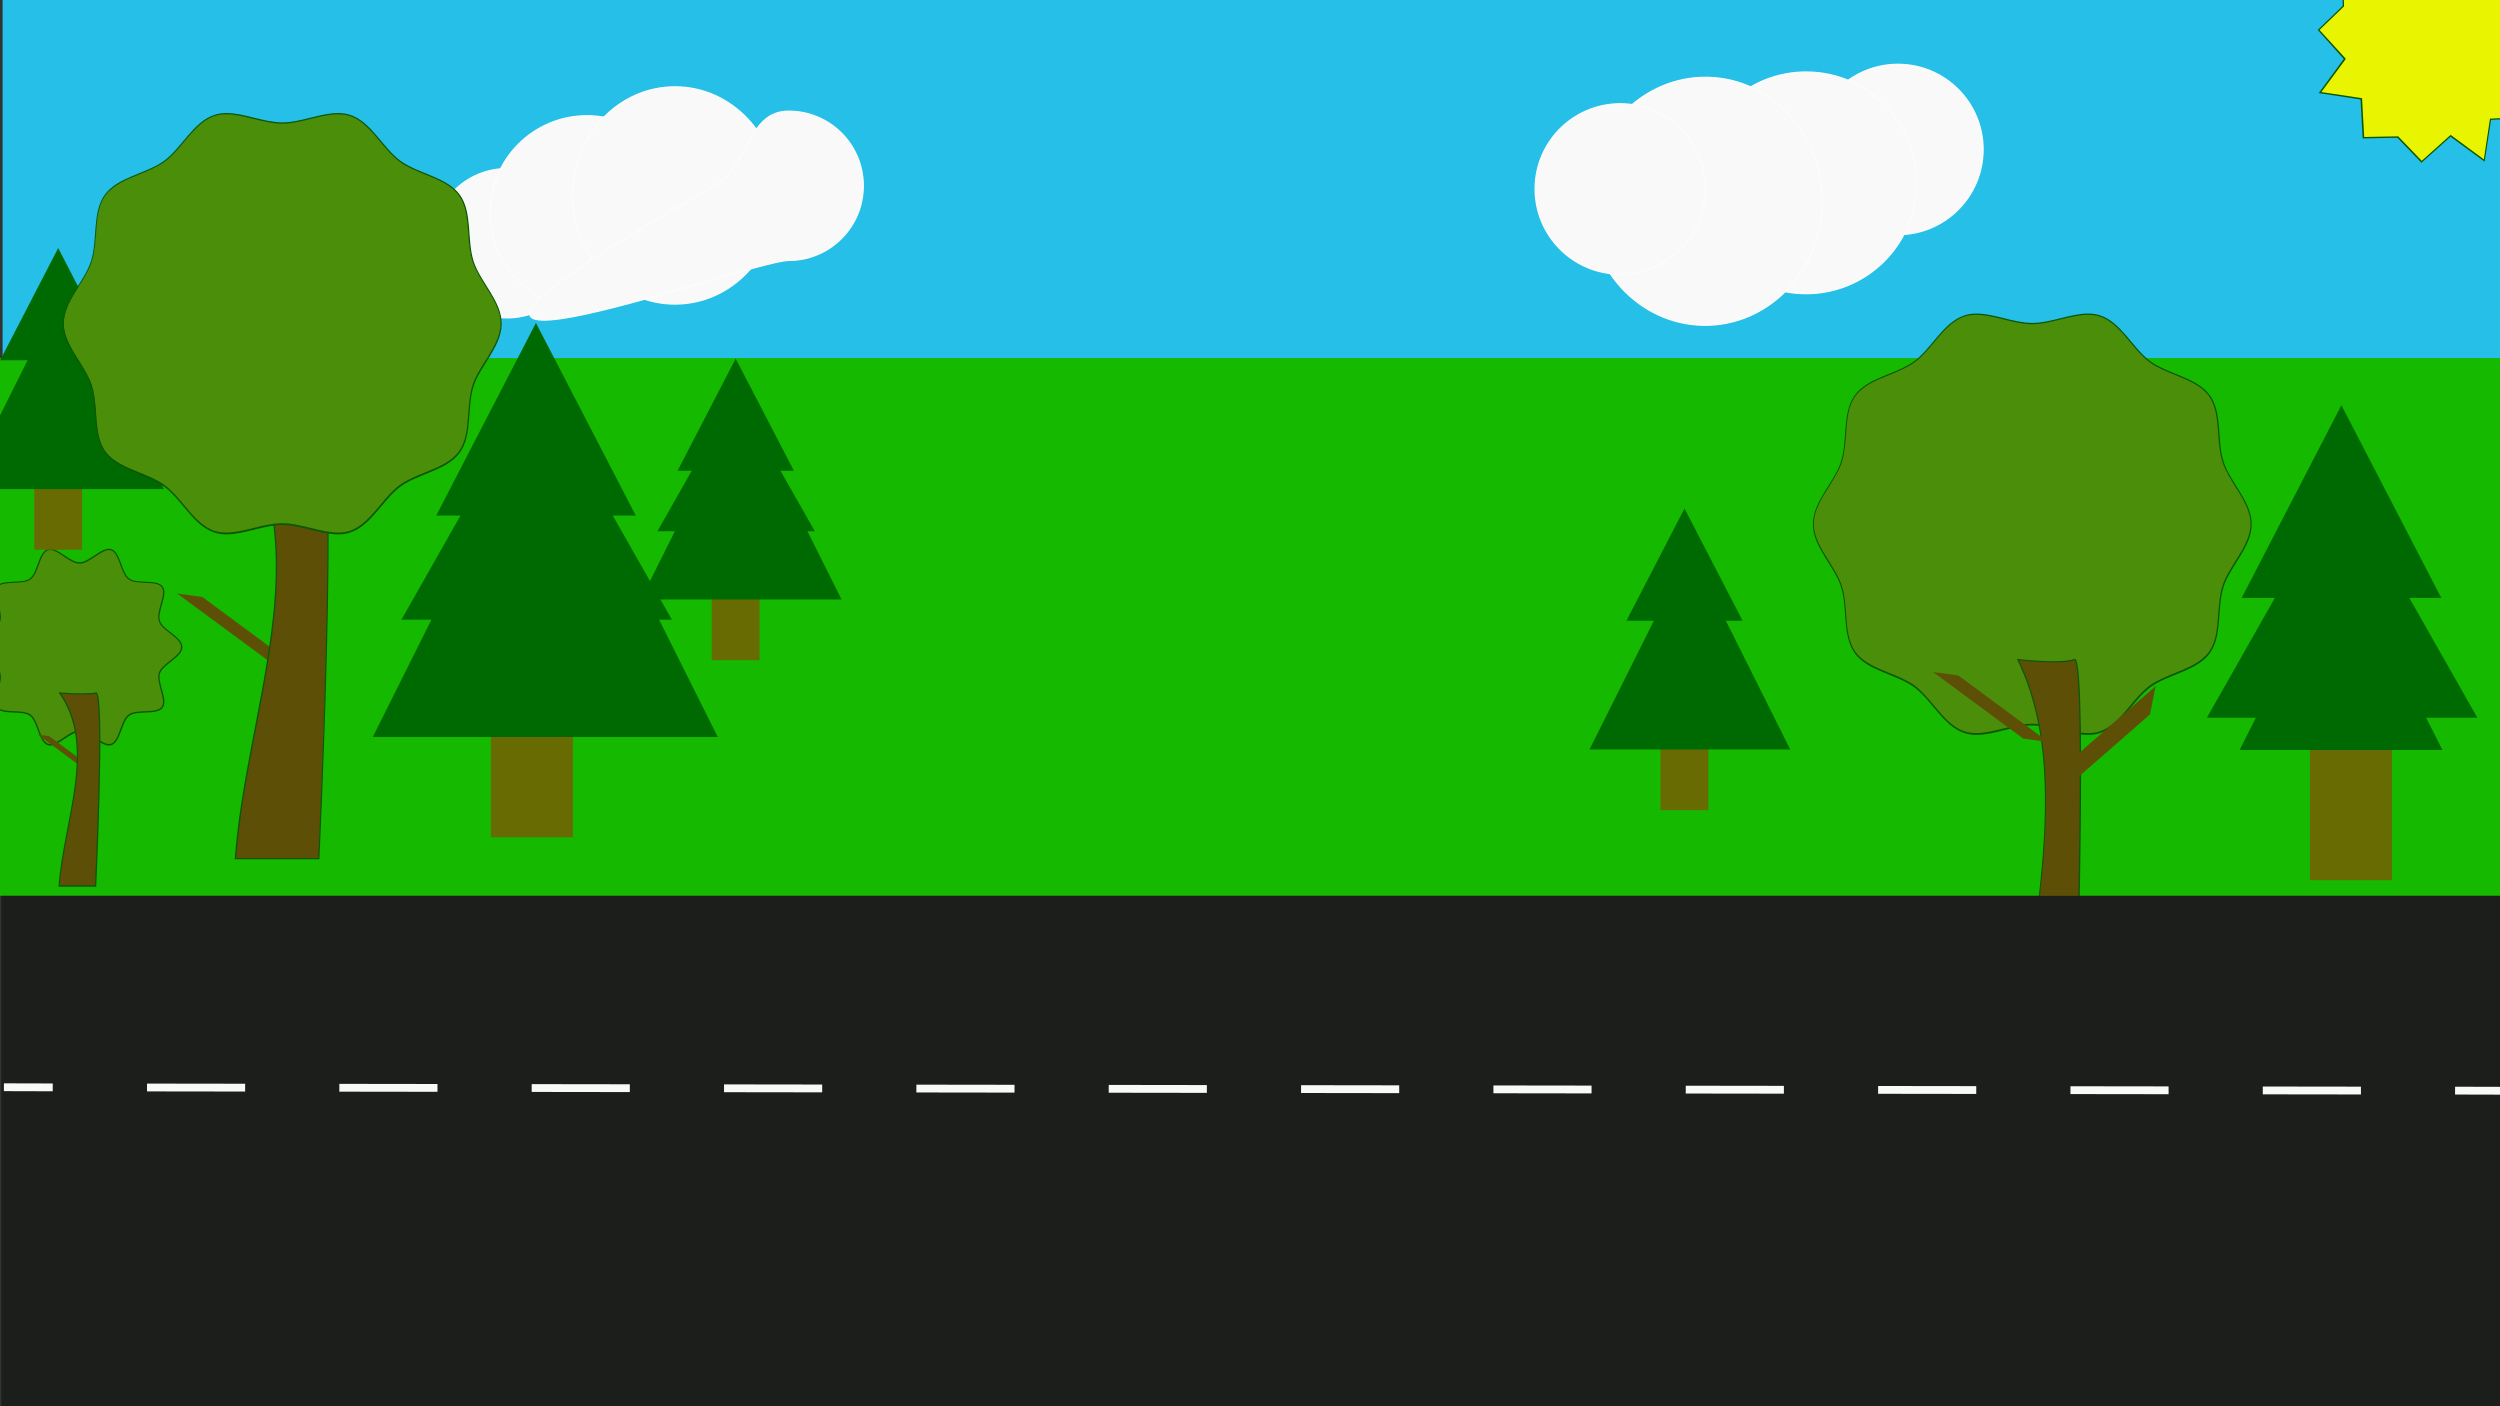 <?xml version="1.0" encoding="utf-8"?>
<!-- Generator: Adobe Illustrator 23.0.6, SVG Export Plug-In . SVG Version: 6.00 Build 0)  -->
<svg version="1.1" xmlns="http://www.w3.org/2000/svg" xmlns:xlink="http://www.w3.org/1999/xlink" x="0px" y="0px"
	 viewBox="0 0 1920 1080" style="enable-background:new 0 0 1920 1080;" xml:space="preserve">
<rect x="0" y="0" width="1920" height="1080" fill="#333333" stroke="none"/>
<style type="text/css">
	.st0{fill:#25BFE8;}
	.st1{fill:#F9F9F9;stroke:#FCFCFC;stroke-miterlimit:10;}
	.st2{fill:#14B900;}
	.st3{fill:#5E4F06;}
	.st4{fill:#006A02;}
	.st5{fill:#0C5604;}
	.st6{fill:#686A02;}
	.st7{fill:#4A8E09;}
	.st8{fill:#E9F400;}
	.st9{fill:#1B1E1B;}
	.st10{fill:none;stroke:#F9F9F9;stroke-width:6;stroke-miterlimit:10;}
	.st11{fill:none;stroke:#F9F9F9;stroke-width:6;stroke-miterlimit:10;stroke-dasharray:75.368,72.353;}
</style>
<g id="taivas">
	<rect x="2" y="-2" class="st0" width="1921" height="278"/>
	<g id="pilvi">
		<circle class="st1" cx="1457.6" cy="114.8" r="65.4"/>
		
			<ellipse transform="matrix(1.332222e-02 -1 1 1.332222e-02 1228.011 1525.649)" class="st1" cx="1387.1" cy="140.6" rx="85.1" ry="84.9"/>
		
			<ellipse transform="matrix(1.332222e-02 -1 1 1.332222e-02 1137.513 1462.23)" class="st1" cx="1309.7" cy="154.7" rx="95.2" ry="89.8"/>
		<circle class="st1" cx="1244.4" cy="145.1" r="65.4"/>
	</g>
	<g id="pilvi_1_">
		<circle class="st1" cx="389.4" cy="186.8" r="57.3"/>
		<ellipse class="st1" cx="450.8" cy="163.4" rx="74.4" ry="74.5"/>
		<ellipse class="st1" cx="518.4" cy="150.1" rx="78.7" ry="83.4"/>
		<path class="st1" d="M663,142.7c0,31.6-25.6,57.3-57.3,57.3s-392.2,134.5-57.3-57.3c27.5-15.7,25.6-57.3,57.3-57.3
			S663,111.1,663,142.7z"/>
	</g>
</g>
<g id="puu">
	<rect y="275" class="st2" width="1920" height="413"/>
	<g>
		<polygon class="st3" points="224.6,509.6 205.2,506.8 136,455.8 155.4,458.5 		"/>
	</g>
	<polygon class="st4" points="412.1,292.9 308.3,475.9 516,475.9 	"/>
	<g>
		<path class="st5" d="M-9.6,1049.6c-1.9-0.2-2.7,1.3-0.8,1.6c0.4,0.1,0.9,0.1,1.3,0.2v-1.7C-9.2,1049.7-9.4,1049.7-9.6,1049.6z"/>
		<path class="st5" d="M1912,1051.3c-0.3,0-0.7,0-1,0v1.6c0.3,0,0.7,0,1,0C1913.9,1052.9,1913.9,1051.3,1912,1051.3z"/>
		<path class="st5" d="M959.9,1015"/>
		<path class="st5" d="M1529.8,1048.5"/>
		<path class="st5" d="M1480.7,1048.6"/>
	</g>
	<path class="st0" d="M513,183"/>
	<polygon class="st4" points="1798.2,311.2 1721.6,459.2 1874.9,459.2 	"/>
	<polygon class="st4" points="1798.7,368.2 1694.9,551.2 1902.6,551.2 	"/>
	<rect x="1774" y="516" class="st6" width="63" height="160"/>
	<polyline class="st4" points="1797.9,422 1720,576 1875.8,576 1797.9,422 	"/>
	<g>
		<path class="st7" d="M1603.6,563.6c-6.7,0-13.9-1.8-20.9-3.5c-7.3-1.8-14.7-3.6-21.9-3.6s-14.7,1.9-21.9,3.6
			c-7,1.7-14.2,3.5-20.9,3.5c-3.4,0-6.3-0.4-9.1-1.3c-9.6-3.1-16.8-11.7-23.7-19.9c-4.6-5.6-9.4-11.3-14.9-15.3
			c-5.6-4.1-12.6-6.9-19.4-9.6c-9.9-4-20.2-8.2-26-16.2c-5.8-8-6.6-18.9-7.3-29.6c-0.5-7.3-1.1-14.9-3.2-21.6
			c-2-6.3-6-12.6-9.8-18.6c-5.8-9.2-11.7-18.7-11.7-29s6-19.8,11.7-29c3.8-6,7.7-12.3,9.8-18.6c2.2-6.7,2.7-14.2,3.2-21.6
			c0.8-10.6,1.6-21.6,7.3-29.6c5.9-8.1,16.1-12.2,26-16.2c6.8-2.7,13.8-5.6,19.4-9.6c5.5-4,10.3-9.7,14.9-15.3
			c6.9-8.3,14-16.8,23.7-19.9c2.8-0.9,5.7-1.3,9.1-1.3c6.7,0,13.9,1.8,20.9,3.5c7.3,1.8,14.7,3.6,21.9,3.6c7.2,0,14.7-1.9,21.9-3.6
			c7-1.7,14.2-3.5,20.9-3.5c3.4,0,6.3,0.4,9.1,1.3c9.6,3.1,16.8,11.7,23.7,19.9c4.6,5.5,9.4,11.3,14.9,15.3
			c5.6,4.1,12.6,6.9,19.4,9.6c9.9,4,20.2,8.2,26,16.2c5.8,8,6.6,18.9,7.3,29.6c0.5,7.3,1.1,14.9,3.2,21.6c2,6.3,6,12.6,9.8,18.6
			c5.8,9.2,11.7,18.7,11.7,29c0,10.3-6,19.8-11.7,29c-3.8,6-7.7,12.3-9.8,18.6c-2.2,6.7-2.7,14.2-3.2,21.6
			c-0.8,10.6-1.6,21.6-7.3,29.6c-5.9,8.1-16.1,12.2-26,16.2c-6.8,2.7-13.8,5.6-19.4,9.6c-5.5,4-10.3,9.7-14.9,15.3
			c-6.9,8.3-14,16.8-23.7,19.9C1609.9,563.2,1607,563.6,1603.6,563.6z"/>
		<path class="st5" d="M1603.6,240.8v1h0c3.3,0,6.2,0.4,9,1.3c9.5,3.1,16.6,11.6,23.4,19.8c4.7,5.6,9.5,11.3,15,15.4
			c5.6,4.1,12.7,6.9,19.5,9.7c9.9,4,20,8.1,25.8,16c5.7,7.8,6.5,18.3,7.3,29.3c0.5,7.4,1.1,15,3.3,21.7c2.1,6.4,6,12.6,9.8,18.7
			c5.7,9.1,11.7,18.5,11.7,28.7c0,10.2-5.9,19.6-11.7,28.7c-3.8,6.1-7.8,12.3-9.8,18.7c-2.2,6.7-2.7,14.3-3.3,21.7
			c-0.8,11-1.5,21.5-7.3,29.3c-5.8,7.9-16,12.1-25.8,16c-6.8,2.8-13.8,5.6-19.5,9.7c-5.5,4-10.4,9.8-15,15.4
			c-6.9,8.2-14,16.7-23.4,19.8c-2.7,0.9-5.6,1.3-9,1.3c-6.6,0-13.5-1.7-20.8-3.5c-7.3-1.8-14.8-3.7-22.1-3.7
			c-7.2,0-14.8,1.9-22.1,3.7c-7.3,1.8-14.2,3.5-20.8,3.5c-3.3,0-6.2-0.4-9-1.3c-9.5-3.1-16.6-11.6-23.4-19.8
			c-4.7-5.6-9.5-11.3-15-15.4c-5.6-4.1-12.7-6.9-19.5-9.7c-9.9-4-20-8.1-25.8-16c-5.7-7.8-6.5-18.3-7.3-29.3
			c-0.5-7.4-1.1-15-3.3-21.7c-2.1-6.4-6-12.6-9.8-18.7c-5.7-9.1-11.7-18.5-11.7-28.7c0-10.2,5.9-19.6,11.7-28.7
			c3.8-6.1,7.8-12.3,9.8-18.7c2.2-6.7,2.7-14.3,3.3-21.7c0.8-11,1.5-21.5,7.3-29.3c5.8-7.9,16-12.1,25.8-16
			c6.8-2.8,13.8-5.6,19.5-9.7c5.5-4,10.4-9.8,15-15.4c6.9-8.2,14-16.7,23.4-19.8c2.7-0.9,5.6-1.3,9-1.3c6.6,0,13.5,1.7,20.8,3.5
			c7.3,1.8,14.8,3.7,22.1,3.7c7.2,0,14.8-1.9,22.1-3.7c7.3-1.8,14.2-3.5,20.8-3.5L1603.6,240.8 M1603.6,240.8
			c-13.6,0-28.7,7.2-42.8,7.2c-14.1,0-29.2-7.2-42.8-7.2c-3.2,0-6.3,0.4-9.3,1.4c-16.3,5.3-25.2,25.4-38.7,35.3
			c-13.7,10-35.5,12.3-45.5,26c-9.9,13.6-5.4,35-10.7,51.3c-5.1,15.7-21.5,30.3-21.5,47.8c0,17.4,16.4,32,21.5,47.8
			c5.3,16.3,0.8,37.7,10.7,51.3c10,13.7,31.8,16,45.5,26c13.6,9.9,22.4,30,38.7,35.3c3,1,6.1,1.4,9.3,1.4c13.6,0,28.7-7.2,42.8-7.2
			c14.1,0,29.2,7.2,42.8,7.2c3.2,0,6.3-0.4,9.3-1.4c16.3-5.3,25.2-25.4,38.7-35.3c13.7-10,35.5-12.3,45.5-26
			c9.9-13.6,5.4-35,10.7-51.3c5.1-15.7,21.5-30.3,21.5-47.8c0-17.4-16.4-32-21.5-47.8c-5.3-16.3-0.8-37.7-10.7-51.3
			c-10-13.7-31.8-16-45.5-26c-13.6-9.9-22.4-30-38.7-35.3C1609.9,241.2,1606.8,240.8,1603.6,240.8L1603.6,240.8z"/>
	</g>
	<g>
		<path class="st3" d="M1549.4,839.5c1.6-32.6,6.1-66.9,10.5-100.1c10.8-82.2,22-167.2-10.2-232.8c3.5,0.4,16.1,1.7,27.3,1.7
			c0,0,0,0,0,0c7.7,0,13.3-0.6,16.6-1.8c0,0,0,0,0,0c0,0,0.1,0,0.1,0.1c7.6,7.9,2.8,220.9-0.8,332.9H1549.4z"/>
		<path class="st5" d="M1593.5,507c1,1.3,3,9.6,3.6,54.8c0.4,28,0.1,66.5-0.7,114.3c-1.3,76.7-3.7,153.4-4,162.8h-42.6
			c1.6-32.4,6.1-66.5,10.5-99.5c10.8-81.9,22-166.6-9.8-232.3c4.4,0.5,16,1.6,26.4,1.6C1584.6,508.8,1590.1,508.2,1593.5,507
			 M1593.6,506c-0.1,0-0.1,0-0.2,0c-3.7,1.3-9.8,1.8-16.4,1.8c-13.2,0-28.1-1.8-28.1-1.8c45.8,92.1,5.5,220.4,0,334h44.6
			C1593.4,840,1604.3,505.9,1593.6,506L1593.6,506z"/>
	</g>
	<g>
		<polygon class="st3" points="1573.2,569.9 1553.8,567.2 1484.6,516.1 1504,518.8 		"/>
	</g>
	<g>
		<path class="st3" d="M180.8,659.4c2.3-32.6,8.9-66.9,15.3-100.1c15.8-82.2,32.1-167.2-14.8-232.8c4.6,0.4,23.4,1.7,40,1.7
			c0,0,0,0,0,0c11.2,0,19.3-0.6,24.1-1.8c0.1,0,0.1,0,0.2,0c0.2,0,0.4,0.1,0.6,0.4c13.3,13.9-0.8,318.7-1.4,332.7H180.8z"/>
		<path class="st5" d="M245.6,325.9v1c0,0,0.2,0.1,0.3,0.2c3.1,3.3,7.8,29.9,4.3,171.5c-1.9,75.9-5.3,151.1-5.8,160.4h-63
			c2.4-32.4,8.9-66.5,15.3-99.5c15.7-82,32-166.7-14.3-232.4c6,0.4,23.4,1.6,39,1.6c11.3,0,19.4-0.6,24.2-1.8c0,0,0,0,0,0
			L245.6,325.9 M245.6,325.9c-0.1,0-0.2,0-0.3,0c-5.3,1.3-14.3,1.8-24,1.8c-19.3,0-41-1.8-41-1.8c66.8,92.1,8,220.4,0,334h65
			C245.3,659.9,261.1,325.9,245.6,325.9L245.6,325.9z"/>
	</g>
	<polygon class="st4" points="411.6,248 335,396 488.3,396 	"/>
	<rect x="377" y="483" class="st6" width="63" height="160"/>
	<polyline class="st4" points="418.7,301 286.3,566 551.2,566 418.7,301 	"/>
	<g>
		<path class="st7" d="M83.8,572.1c-3.2,0-7.1-2.6-10.8-5c-4-2.6-8.1-5.4-11.9-5.4s-7.9,2.7-11.9,5.4c-3.7,2.5-7.6,5-10.8,5
			c-0.6,0-1.1-0.1-1.7-0.3c-3.7-1.2-5.7-6.5-7.6-11.5c-1.6-4.4-3.3-8.9-6.1-11c-2.9-2.1-7.8-2.3-12.5-2.5
			c-5.4-0.2-10.9-0.4-13.2-3.6c-2.2-3.1-0.8-8.4,0.7-13.5c1.3-4.5,2.6-9.2,1.5-12.7c-1.1-3.3-4.6-6.1-8.4-9.1
			c-4.3-3.4-8.7-6.9-8.7-10.9s4.4-7.5,8.7-10.9c3.8-3,7.3-5.8,8.4-9.1c1.1-3.5-0.2-8.2-1.5-12.7c-1.4-5.1-2.9-10.4-0.7-13.5
			c2.3-3.1,7.8-3.4,13.2-3.6c4.7-0.2,9.5-0.4,12.5-2.5c2.9-2.1,4.5-6.6,6.1-11c1.9-5.1,3.8-10.3,7.6-11.5c0.5-0.2,1.1-0.3,1.7-0.3
			c3.2,0,7.1,2.6,10.8,5c4,2.6,8.1,5.4,11.9,5.4S69,429.6,73,427c3.7-2.5,7.6-5,10.8-5c0.6,0,1.1,0.1,1.7,0.3
			c3.7,1.2,5.7,6.5,7.6,11.5c1.6,4.4,3.3,8.9,6.1,11c2.9,2.1,7.8,2.3,12.5,2.5c5.4,0.2,10.9,0.4,13.2,3.6c2.2,3.1,0.8,8.4-0.7,13.5
			c-1.3,4.5-2.6,9.2-1.5,12.7c1.1,3.3,4.6,6.1,8.4,9.1c4.3,3.4,8.7,6.9,8.7,10.9s-4.4,7.5-8.7,10.9c-3.8,3-7.3,5.8-8.4,9.1
			c-1.1,3.5,0.2,8.2,1.5,12.7c1.4,5.1,2.9,10.4,0.7,13.5c-2.3,3.1-7.8,3.4-13.2,3.6c-4.7,0.2-9.5,0.4-12.4,2.5
			c-2.9,2.1-4.5,6.6-6.1,11c-1.9,5.1-3.8,10.3-7.6,11.5C85,572,84.4,572.1,83.8,572.1z"/>
		<path class="st5" d="M38.5,422.4c3.1,0,6.9,2.5,10.5,5c4,2.7,8.2,5.5,12.1,5.5c3.9,0,8.1-2.8,12.1-5.5c3.7-2.4,7.5-5,10.5-5
			c0.5,0,1,0.1,1.5,0.2c3.5,1.1,5.4,6.3,7.2,11.2c1.6,4.4,3.3,9,6.3,11.2c3,2.2,8,2.4,12.7,2.6c5.2,0.2,10.7,0.4,12.8,3.4
			c2.1,2.9,0.7,8.1-0.8,13.1c-1.3,4.6-2.6,9.4-1.4,13c1.1,3.5,4.7,6.3,8.6,9.3c4.2,3.3,8.5,6.7,8.5,10.5c0,3.8-4.3,7.2-8.5,10.5
			c-3.8,3-7.5,5.9-8.6,9.3c-1.2,3.6,0.2,8.4,1.4,13c1.4,5,2.9,10.2,0.8,13.1c-2.1,2.9-7.6,3.2-12.8,3.4c-4.8,0.2-9.7,0.4-12.7,2.6
			c-3,2.2-4.7,6.8-6.3,11.2c-1.8,5-3.7,10.1-7.2,11.2c-0.5,0.2-1,0.2-1.5,0.2c-3.1,0-6.9-2.5-10.5-5c-4-2.7-8.2-5.5-12.1-5.5
			c-3.9,0-8.1,2.8-12.1,5.5c-3.7,2.4-7.5,5-10.5,5c-0.5,0-1-0.1-1.5-0.2c-3.5-1.1-5.4-6.3-7.2-11.2c-1.6-4.4-3.3-9-6.3-11.2
			c-3-2.2-8-2.4-12.7-2.6c-5.2-0.2-10.7-0.4-12.8-3.4c-2.1-2.9-0.7-8.1,0.8-13.1c1.3-4.6,2.6-9.4,1.4-13c-1.1-3.5-4.7-6.3-8.6-9.3
			c-4.2-3.3-8.5-6.7-8.5-10.5c0-3.8,4.3-7.2,8.5-10.5c3.8-3,7.5-5.9,8.6-9.3c1.2-3.6-0.2-8.4-1.4-13c-1.4-5-2.9-10.2-0.8-13.1
			c2.1-2.9,7.6-3.2,12.8-3.4c4.8-0.2,9.7-0.4,12.7-2.6c3-2.2,4.7-6.8,6.3-11.2c1.8-5,3.7-10.1,7.2-11.2
			C37.5,422.5,38,422.4,38.5,422.4 M38.5,421.4c-0.6,0-1.2,0.1-1.8,0.3c-7.3,2.4-7.8,18.2-13.8,22.6c-6.1,4.5-21.3,0.1-25.7,6.2
			c-4.4,6.1,4.4,19.1,2.1,26.4c-2.3,7-17.2,12.4-17.2,20.1c0,7.8,14.9,13.1,17.2,20.1c2.4,7.3-6.5,20.3-2.1,26.4
			c4.5,6.1,19.6,1.7,25.7,6.2c6.1,4.4,6.6,20.2,13.8,22.6c0.6,0.2,1.2,0.3,1.8,0.3c6.8,0,15.5-10.4,22.6-10.4
			c7.1,0,15.8,10.4,22.6,10.4c0.6,0,1.2-0.1,1.8-0.3c7.3-2.4,7.8-18.2,13.8-22.6c6.1-4.5,21.3-0.1,25.7-6.2
			c4.4-6.1-4.4-19.1-2.1-26.4c2.3-7,17.2-12.4,17.2-20.1c0-7.8-14.9-13.1-17.2-20.1c-2.4-7.3,6.5-20.3,2.1-26.4
			c-4.5-6.1-19.6-1.7-25.7-6.2c-6.1-4.4-6.6-20.2-13.8-22.6c-0.6-0.2-1.2-0.3-1.8-0.3c-6.8,0-15.5,10.4-22.6,10.4
			C54,431.9,45.3,421.4,38.5,421.4L38.5,421.4z"/>
	</g>
	<g>
		<polygon class="st3" points="1585.2,606.3 1589.5,584.6 1655.5,527 1651.2,548.7 		"/>
	</g>
	<g>
		<polygon class="st3" points="68.7,588.3 60,587.1 29.1,564.2 37.8,565.4 		"/>
	</g>
	<g>
		<path class="st3" d="M45.4,680.4c1.1-14.4,4-29.7,6.8-44.4c7-36.6,14.3-74.4-6.3-103.8c2.8,0.2,10.4,0.7,17.3,0.7c0,0,0,0,0,0
			c5,0,8.7-0.3,10.8-0.8c0.9,0.2,3.7,6.3,2,74.8c-0.8,34.4-2.4,69.1-2.6,73.5H45.4z"/>
		<path class="st5" d="M73.9,532.7c0.5,0.8,1.8,4.9,2.1,24.9c0.2,12.6,0.1,29.7-0.5,50.9c-0.8,32.8-2.3,65.5-2.6,71.4h-27
			c1.1-14.3,4-29.3,6.8-43.8c7-36.3,14.2-73.9-5.8-103.3c3.4,0.2,10.1,0.6,16.3,0.6C68.1,533.5,71.7,533.2,73.9,532.7 M74,531.7
			c0,0-0.1,0-0.1,0c-2.4,0.6-6.4,0.8-10.7,0.8c-8.6,0-18.3-0.8-18.3-0.8c29.9,41.2,3.6,98.5,0,149.3h29
			C73.9,680.9,81,531.6,74,531.7L74,531.7z"/>
	</g>
	<g>
		<polygon class="st8" points="1841.4,105.3 1815,105.8 1813.3,75.9 1781.7,71.1 1800.6,45.3 1780.7,23 1799.7,4.7 1799.2,-21.7 
			1829.1,-23.4 1833.9,-55 1859.7,-36.1 1882,-56 1900.3,-36.9 1925,-38.8 1928.4,-7.6 1960,-2.8 1941.1,23 1961,45.3 1942,63.6 
			1942.5,90 1912.6,91.7 1907.8,123.3 1882,104.4 1859.7,124.3 		"/>
		<path class="st5" d="M1882-55.3l17.8,18.5l0.3,0.3l0.5,0l24-1.8l3.3,30.4l0.1,0.8l0.8,0.1l30.5,4.6l-18.3,24.8l-0.5,0.7l0.5,0.6
			l19.4,21.6l-18.5,17.8l-0.3,0.3l0,0.4l0.5,25.7l-29,1.6l-0.8,0l-0.1,0.8l-4.6,30.5l-24.8-18.3l-0.7-0.5l-0.6,0.5l-21.6,19.4
			l-17.8-18.5l-0.3-0.3l-0.4,0l-25.7,0.5l-1.6-29l0-0.8l-0.8-0.1l-30.5-4.6l18.3-24.8l0.5-0.7l-0.5-0.6L1781.4,23l18.5-17.8l0.3-0.3
			l0-0.4l-0.5-25.7l29-1.6l0.8,0l0.1-0.8l4.6-30.5l24.8,18.3l0.7,0.5l0.6-0.5L1882-55.3 M1882-56.7l-22.3,20l-26.2-19.2l-4.9,32.1
			l-29.9,1.6l0.5,26.7L1780,23l20,22.3l-19.2,26.2l32.1,4.9l1.6,29.9l26.7-0.5l18.5,19.2l22.3-20l26.2,19.2l4.9-32.1l29.9-1.6
			l-0.5-26.7l19.2-18.5l-20-22.3l19.2-26.2L1928.8-8l-3.4-31.3l-25,1.9L1882-56.7L1882-56.7z"/>
	</g>
	<rect id="tie" x="1" y="688" class="st9" width="1920" height="392"/>
	<g id="tiemerkintä">
		<g>
			<line class="st10" x1="3" y1="835" x2="40.5" y2="835.1"/>
			<line class="st11" x1="112.9" y1="835.2" x2="1849.3" y2="837.6"/>
			<line class="st10" x1="1885.5" y1="837.6" x2="1923" y2="837.7"/>
		</g>
	</g>
	<polygon class="st4" points="565.3,301.5 504.9,408 625.8,408 	"/>
	<polygon class="st4" points="565,275.4 520.4,361.5 609.7,361.5 	"/>
	<rect x="546.6" y="413.9" class="st6" width="36.7" height="93.1"/>
	<polyline class="st4" points="569.2,306.2 492.1,460.4 646.3,460.4 569.2,306.2 	"/>
	<polyline class="st4" points="1293.7,390.5 1249.1,476.7 1338.3,476.7 	"/>
	<rect x="1275.3" y="529.1" class="st6" width="36.7" height="93.1"/>
	<polyline class="st4" points="44.7,190.5 0.1,276.7 89.3,276.7 	"/>
	<rect x="26.3" y="329.1" class="st6" width="36.7" height="93.1"/>
	<polyline class="st4" points="-28.3,375.6 125.9,375.6 48.8,221.4 	"/>
	<polyline class="st4" points="1220.7,575.6 1374.9,575.6 1297.8,421.4 	"/>
	<g>
		<path class="st7" d="M259.6,409.6c-6.7,0-13.9-1.8-20.9-3.5c-7.3-1.8-14.7-3.6-21.9-3.6c-7.2,0-14.7,1.9-21.9,3.6
			c-7,1.7-14.2,3.5-20.9,3.5c-3.4,0-6.3-0.4-9.1-1.3c-9.6-3.1-16.8-11.7-23.7-19.9c-4.6-5.5-9.4-11.3-14.9-15.3
			c-5.6-4.1-12.6-6.9-19.4-9.6c-9.9-4-20.2-8.2-26-16.2c-5.8-8-6.6-18.9-7.3-29.6c-0.5-7.3-1.1-14.9-3.2-21.6
			c-2-6.3-6-12.6-9.8-18.6c-5.8-9.2-11.7-18.7-11.7-29c0-10.3,6-19.8,11.7-29c3.8-6,7.7-12.3,9.8-18.6c2.2-6.7,2.7-14.2,3.2-21.6
			c0.8-10.6,1.6-21.6,7.3-29.6c5.9-8.1,16.1-12.2,26-16.2c6.8-2.7,13.8-5.6,19.4-9.6c5.5-4,10.3-9.7,14.9-15.3
			c6.9-8.3,14-16.8,23.7-19.9c2.8-0.9,5.7-1.3,9.1-1.3c6.7,0,13.9,1.8,20.9,3.5c7.3,1.8,14.7,3.6,21.9,3.6c7.2,0,14.7-1.9,21.9-3.6
			c7-1.7,14.2-3.5,20.9-3.5c3.4,0,6.3,0.4,9.1,1.3c9.6,3.1,16.8,11.7,23.7,19.9c4.6,5.5,9.4,11.3,14.9,15.3
			c5.6,4.1,12.6,6.9,19.4,9.6c9.9,4,20.2,8.2,26,16.2c5.8,8,6.6,18.9,7.3,29.6c0.5,7.3,1.1,14.9,3.2,21.6c2,6.3,6,12.6,9.8,18.6
			c5.8,9.2,11.7,18.7,11.7,29c0,10.3-6,19.8-11.7,29c-3.8,6-7.7,12.3-9.8,18.6c-2.2,6.7-2.7,14.2-3.2,21.6
			c-0.8,10.6-1.6,21.6-7.3,29.6c-5.9,8.1-16.1,12.2-26,16.2c-6.8,2.7-13.8,5.6-19.4,9.6c-5.5,4-10.3,9.7-14.9,15.3
			c-6.9,8.3-14,16.8-23.7,19.9C265.9,409.2,263,409.6,259.6,409.6z"/>
		<path class="st5" d="M259.6,86.8v1h0c3.3,0,6.2,0.4,9,1.3c9.5,3.1,16.6,11.6,23.4,19.8c4.7,5.6,9.5,11.3,15,15.4
			c5.6,4.1,12.7,6.9,19.5,9.7c9.9,4,20,8.1,25.8,16c5.7,7.8,6.5,18.3,7.3,29.3c0.5,7.4,1.1,15,3.3,21.7c2.1,6.4,6,12.6,9.8,18.7
			c5.7,9.1,11.7,18.5,11.7,28.7c0,10.2-5.9,19.6-11.7,28.7c-3.8,6.1-7.8,12.3-9.8,18.7c-2.2,6.7-2.7,14.3-3.3,21.7
			c-0.8,11-1.5,21.5-7.3,29.3c-5.8,7.9-16,12.1-25.8,16c-6.8,2.8-13.8,5.6-19.5,9.7c-5.5,4-10.4,9.8-15,15.4
			c-6.9,8.2-14,16.7-23.4,19.8c-2.7,0.9-5.6,1.3-9,1.3c-6.6,0-13.5-1.7-20.8-3.5c-7.3-1.8-14.8-3.7-22.1-3.7
			c-7.2,0-14.8,1.9-22.1,3.7c-7.3,1.8-14.2,3.5-20.8,3.5c-3.3,0-6.2-0.4-9-1.3c-9.5-3.1-16.6-11.6-23.4-19.8
			c-4.7-5.6-9.5-11.3-15-15.4c-5.6-4.1-12.7-6.9-19.5-9.7c-9.9-4-20-8.1-25.8-16c-5.7-7.8-6.5-18.3-7.3-29.3
			c-0.5-7.4-1.1-15-3.3-21.7c-2.1-6.4-6-12.6-9.8-18.7c-5.7-9.1-11.7-18.5-11.7-28.7c0-10.2,5.9-19.6,11.7-28.7
			c3.8-6.1,7.8-12.3,9.8-18.7c2.2-6.7,2.7-14.3,3.3-21.7c0.8-11,1.5-21.5,7.3-29.3c5.8-7.9,16-12.1,25.8-16
			c6.8-2.8,13.8-5.6,19.5-9.7c5.5-4,10.4-9.8,15-15.4c6.9-8.2,14-16.7,23.4-19.8c2.7-0.9,5.6-1.3,9-1.3c6.6,0,13.5,1.7,20.8,3.5
			c7.3,1.8,14.8,3.7,22.1,3.7c7.2,0,14.8-1.9,22.1-3.7c7.3-1.8,14.2-3.5,20.8-3.5L259.6,86.8 M259.6,86.8c-13.6,0-28.7,7.2-42.8,7.2
			c-14.1,0-29.2-7.2-42.8-7.2c-3.2,0-6.3,0.4-9.3,1.4c-16.3,5.3-25.2,25.4-38.7,35.3c-13.7,10-35.5,12.3-45.5,26
			c-9.9,13.6-5.4,35-10.7,51.3c-5.1,15.7-21.5,30.3-21.5,47.8c0,17.4,16.4,32,21.5,47.8c5.3,16.3,0.8,37.7,10.7,51.3
			c10,13.7,31.8,16,45.5,26c13.6,9.9,22.4,30,38.7,35.3c3,1,6.1,1.4,9.3,1.4c13.6,0,28.7-7.2,42.8-7.2c14.1,0,29.2,7.2,42.8,7.2
			c3.2,0,6.3-0.4,9.3-1.4c16.3-5.3,25.2-25.4,38.7-35.3c13.7-10,35.5-12.3,45.5-26c9.9-13.6,5.4-35,10.7-51.3
			c5.1-15.7,21.5-30.3,21.5-47.8c0-17.4-16.4-32-21.5-47.8c-5.3-16.3-0.8-37.7-10.7-51.3c-10-13.7-31.8-16-45.5-26
			c-13.6-9.9-22.4-30-38.7-35.3C265.9,87.2,262.8,86.8,259.6,86.8L259.6,86.8z"/>
	</g>
</g>
</svg>
